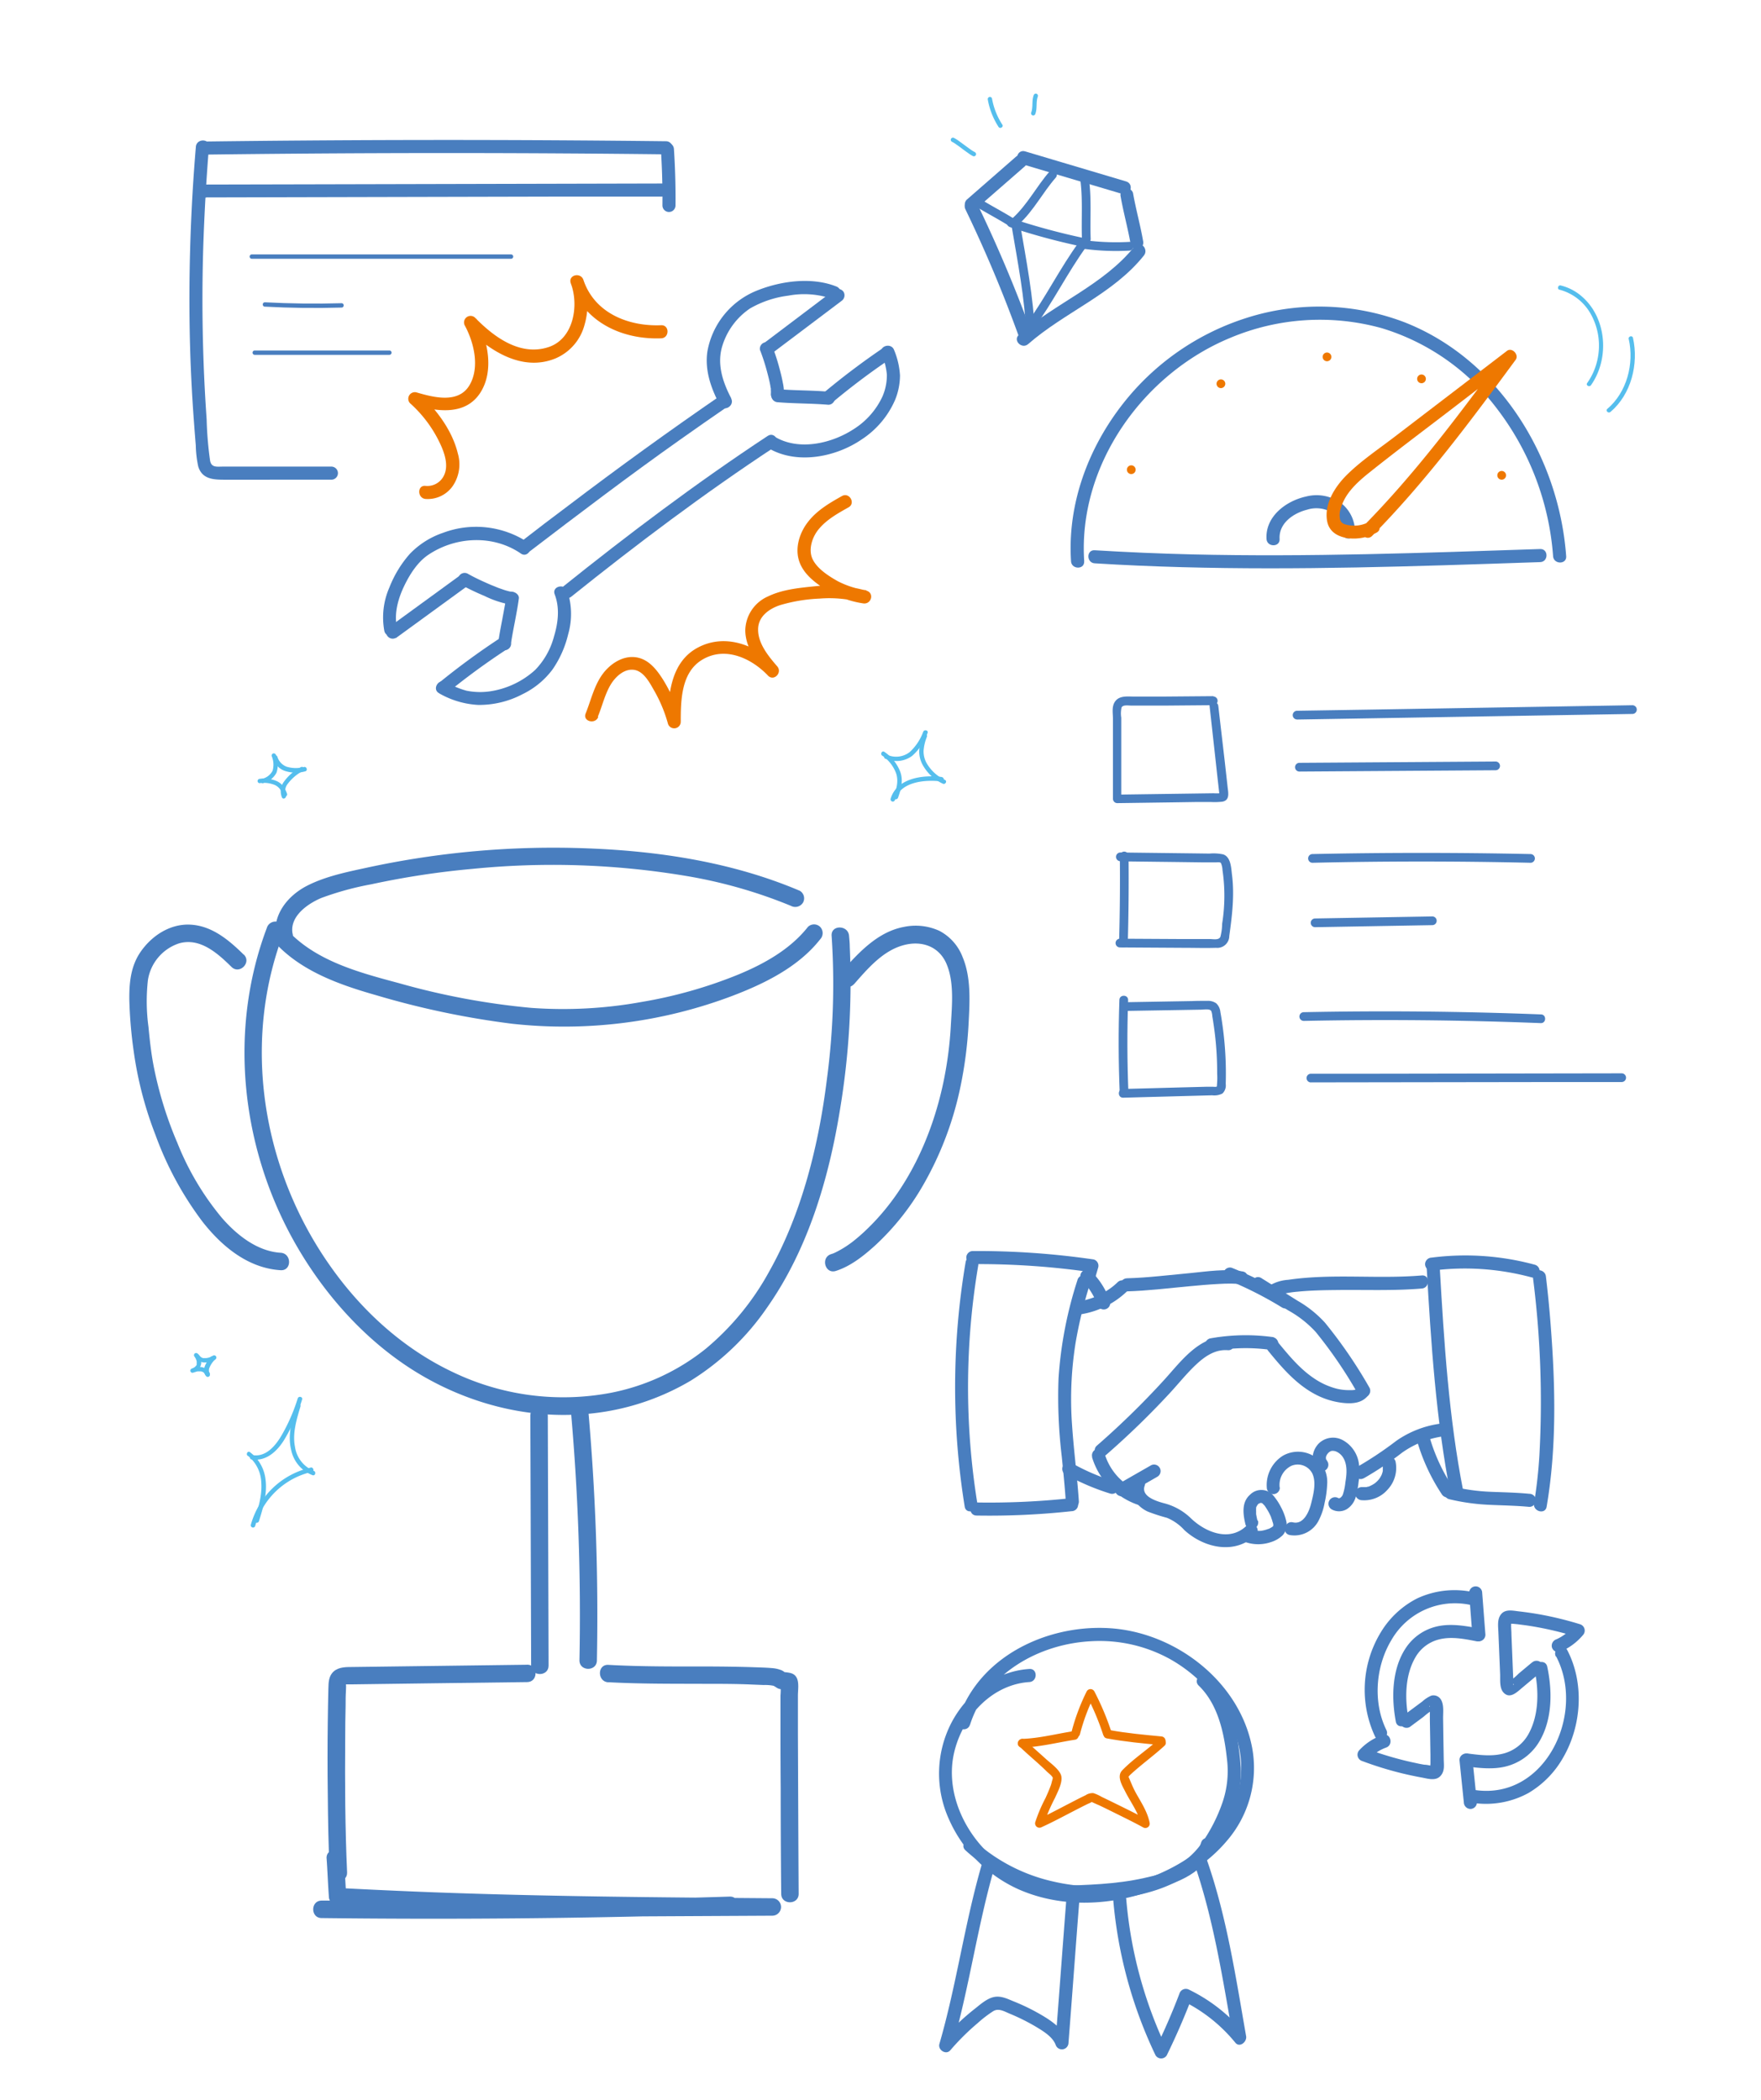 <svg id="Warstwa_1" data-name="Warstwa 1" xmlns="http://www.w3.org/2000/svg" viewBox="0 0 403.86 481.52"><defs><style>.cls-1{fill:#497ebf;}.cls-2{fill:#ee7800;}.cls-3{fill:#55beed;}</style></defs><path class="cls-1" d="M61.19,212.8c-8.79,23.32-5.94,49.92,6.08,71.56,6.24,11.23,15,21.44,25.65,28.65,11.38,7.7,25.27,12.05,39.05,11.39a56.27,56.27,0,0,0,26.45-7.8A59.18,59.18,0,0,0,176,299.73c9.32-13.3,14.1-29.51,16.66-45.4a178,178,0,0,0,2.22-37.25c0-.82-.09-1.65-.16-2.47-.2-2.55-4.2-2.57-4,0a164.75,164.75,0,0,1-1.08,32.85c-1.85,14.94-5.7,30.74-13.24,44.12a61.33,61.33,0,0,1-14.52,17.69,50,50,0,0,1-21.72,10.11,58.43,58.43,0,0,1-36-4.59C92.63,309.41,83,300.65,75.71,290.28c-13.76-19.5-19.21-44.71-13.32-68a77.59,77.59,0,0,1,2.66-8.42,2,2,0,0,0-1.4-2.47,2.06,2.06,0,0,0-2.46,1.4Z"/><path class="cls-1" d="M62.82,215.89c6,6.74,14.93,9.9,23.39,12.31a194.35,194.35,0,0,0,31.3,6.57,109.12,109.12,0,0,0,50.39-6.38c7.4-2.81,15.2-6.63,20.2-13a2.06,2.06,0,0,0,0-2.83,2,2,0,0,0-2.82,0c-4.09,5.19-10.16,8.54-16.16,11a104.77,104.77,0,0,1-22,6.21,100.78,100.78,0,0,1-25.31,1.35,167,167,0,0,1-30.29-5.66c-9.18-2.46-19.32-5.11-25.89-12.46-1.72-1.92-4.54.92-2.83,2.83Z"/><path class="cls-1" d="M67.08,214c-.64-3.92,3.55-6.81,6.66-8.1a68.74,68.74,0,0,1,11.47-3.13,189.87,189.87,0,0,1,23.11-3.52A185.36,185.36,0,0,1,157,200.81a111.23,111.23,0,0,1,24.4,6.92,2.08,2.08,0,0,0,2.74-.72,2,2,0,0,0-.72-2.74c-15.35-6.53-32.17-9.11-48.76-9.73A202.09,202.09,0,0,0,84,199c-4.62,1-9.5,2-13.72,4.19-4.43,2.33-7.88,6.72-7,11.93a2,2,0,0,0,2.46,1.39A2,2,0,0,0,67.08,214Z"/><path class="cls-1" d="M195.82,225.73c3.12-3.54,6.53-7.61,11.26-8.95,4.15-1.18,8.25.14,10,4.28s1.26,9.32,1,13.74a86.85,86.85,0,0,1-1.74,13.45c-2.64,12.46-8.25,24.68-17.42,33.53-.85.83-1.74,1.63-2.67,2.39l-.63.51c-.26.2.37-.28,0,0l-.3.23c-.39.29-.79.57-1.19.84A23.15,23.15,0,0,1,192,287l-.48.24-.26.12-.22.09-.43.14c-2.45.77-1.4,4.63,1.06,3.86,3.44-1.08,6.49-3.54,9.11-5.92a58.29,58.29,0,0,0,10.95-13.8,76.18,76.18,0,0,0,8.52-22.45,94.58,94.58,0,0,0,1.88-14.52c.26-5,.62-10.55-1.37-15.29a11.35,11.35,0,0,0-5.3-6,13.06,13.06,0,0,0-8.13-.92c-6,1.1-10.43,5.9-14.3,10.28-1.7,1.92,1.12,4.76,2.83,2.83Z"/><path class="cls-1" d="M55.88,218.9c-3.42-3.36-7.36-6.69-12.39-6.87-4.61-.17-8.79,2.63-11.31,6.34-2.21,3.25-2.56,7.06-2.52,10.9a101,101,0,0,0,1,11.78,84.66,84.66,0,0,0,5,19.22,76,76,0,0,0,10.71,19.79c4.44,5.7,10.48,10.76,18,11.22,2.57.15,2.56-3.85,0-4-5.33-.33-10-4-13.48-8a63.37,63.37,0,0,1-10.2-17.16,87.48,87.48,0,0,1-5.52-18c-.53-2.86-.83-5.61-1.12-8.64a43.55,43.55,0,0,1-.13-10.7A10.57,10.57,0,0,1,41,216.35c4.84-1.43,8.9,2.24,12.09,5.38,1.83,1.81,4.66-1,2.83-2.83Z"/><path class="cls-1" d="M121.63,324.59l.18,57.36c0,2.58,4,2.58,4,0l-.18-57.36c0-2.57-4-2.58-4,0Z"/><path class="cls-1" d="M130.82,322.37a531.57,531.57,0,0,1,2.07,58.38c0,2.58,4,2.58,4,0a531.57,531.57,0,0,0-2.07-58.38,2.05,2.05,0,0,0-2-2,2,2,0,0,0-2,2Z"/><path class="cls-1" d="M120.89,381.75l-40.09.52c-1.47,0-3.1,0-4.25,1s-1.21,2.47-1.24,3.87c-.06,2.55-.11,5.11-.14,7.66q-.11,8.28,0,16.57c.05,6,.16,12,.43,18,.12,2.56,4.12,2.57,4,0-.46-10.25-.51-20.51-.43-30.76q0-3.75.09-7.48c0-1.16,0-2.32.08-3.47,0-.47.06-.94,0-1.41s-.27,0,0,0c.5,0,1,0,1.51,0L99.61,386l21.28-.27c2.57,0,2.58-4,0-4Z"/><path class="cls-1" d="M139.53,385.76c7.33.4,14.68.34,22,.37,3.63,0,7.26,0,10.89.16l2.72.11a9.88,9.88,0,0,1,2.18.16c.43.13.85.59,1.4.73a4.81,4.81,0,0,0,1,.13H180c.51.05.35-.07-.49-.35l-.52-.88a14.45,14.45,0,0,1,0,2.63c0,1,0,2,0,3.06l0,5.8q0,6.19.05,12.37,0,12.12.12,24.24c0,2.57,4,2.58,4,0-.08-12.2-.11-24.41-.17-36.61,0-2.95,0-5.91,0-8.86,0-1.24.32-3.06-.33-4.17s-1.77-1.06-2.9-1.24c.25,0,.5.31.12,0a2.93,2.93,0,0,0-1-.52,7.12,7.12,0,0,0-1.89-.37c-1.59-.14-3.21-.16-4.81-.22-3.29-.1-6.59-.14-9.9-.15-7.59,0-15.18.05-22.76-.37-2.58-.14-2.57,3.86,0,4Z"/><path class="cls-1" d="M74.9,426.15c.21,2.91.31,5.83.52,8.74a2,2,0,0,0,2,2c25.89,1.48,51.83,2,77.76,2.23q11,.11,21.94.18v-4l-80.36.42-23,.12c-2.57,0-2.57,4,0,4q36.47.44,72.93-.37,10.32-.23,20.65-.55c2.57-.08,2.58-4.08,0-4q-36.45,1.15-72.92,1.07-10.32,0-20.66-.15v4l80.36-.42,23-.12a2,2,0,0,0,0-4c-25.93-.2-51.87-.4-77.78-1.37q-11-.42-21.92-1l2,2c-.21-2.91-.31-5.83-.52-8.74-.18-2.56-4.18-2.58-4,0Z"/><path class="cls-1" d="M278.3,159.64l-12.09.1-6,0c-1.4,0-3.29-.28-4.32.92s-.65,2.81-.65,4.11l0,6.29,0,12.11a1,1,0,0,0,1,1l12.28-.17,6-.09,3.13,0a15.35,15.35,0,0,0,2.71-.08c1.75-.34,1.31-2.07,1.17-3.39l-.67-6L279.4,161.9c-.14-1.27-2.14-1.28-2,0L278.63,173l.61,5.54.3,2.65.08.72c0,.32,0,.32.13,0a10,10,0,0,1-1.45,0l-22.16.31,1,1,0-10.66,0-5.32v-2.66a6.32,6.32,0,0,1,.07-2.34c.31-.67,1.59-.44,2.18-.44l2.9,0,5.31,0,10.64-.09a1,1,0,0,0,0-2Z"/><path class="cls-1" d="M256.82,196.29q.1,10-.18,20c0,1.29,2,1.29,2,0q.28-10,.18-20a1,1,0,0,0-2,0Z"/><path class="cls-1" d="M256.94,197.52l12.6.15,6.18.08c1,0,2.06,0,3.09,0,.32,0,1-.11,1.19.16a4.51,4.51,0,0,1,.36,1.62,40.2,40.2,0,0,1-.08,12.29,12.17,12.17,0,0,1-.4,3c-.33.8-1.6.53-2.36.52l-6.42,0-14.26-.08a1,1,0,0,0,0,2l14.74.09c2.43,0,4.86.08,7.29,0a2.75,2.75,0,0,0,3.05-2.73c.64-4.62,1.22-9.32.62-14-.19-1.54-.23-4.08-2-4.69a10.42,10.42,0,0,0-3.16-.19l-3.8-.05-16.64-.2a1,1,0,0,0,0,2Z"/><path class="cls-1" d="M256.72,229.31c-.25,7.1-.22,14.22.07,21.32,0,1.28,2,1.29,2,0-.29-7.1-.32-14.22-.07-21.32,0-1.29-2-1.29-2,0Z"/><path class="cls-1" d="M257.67,231.83l11.92-.2,5.84-.1c.63,0,2-.27,2.35.31a4,4,0,0,1,.25,1.25q.14.75.24,1.5a74.07,74.07,0,0,1,.87,11.62,17.21,17.21,0,0,1-.05,2.59c0,.26,0,.32-.11.41a3.29,3.29,0,0,1-.77,0l-1.55,0-5.77.15-13.33.36c-1.28,0-1.29,2,0,2l13.77-.37,6.66-.18a4.07,4.07,0,0,0,2.37-.42,2.57,2.57,0,0,0,.74-2.2,79.21,79.21,0,0,0-.71-13.24c-.15-1.07-.31-2.15-.51-3.22a3.16,3.16,0,0,0-.94-2,3.24,3.24,0,0,0-2-.58c-1.16,0-2.34,0-3.5.05l-15.74.27a1,1,0,0,0,0,2Z"/><path class="cls-1" d="M297.47,165l59.9-1,17-.28a1,1,0,0,0,0-2l-59.9,1-17,.27a1,1,0,0,0,0,2Z"/><path class="cls-1" d="M298,176.93l45-.3a1,1,0,0,0,0-2l-45,.3a1,1,0,0,0,0,2Z"/><path class="cls-1" d="M301,197.85q25-.58,50,0a1,1,0,0,0,0-2q-25-.53-50,0a1,1,0,0,0,0,2Z"/><path class="cls-1" d="M301.6,212.62l26.88-.47a1,1,0,0,0,0-2l-26.88.47a1,1,0,0,0,0,2Z"/><path class="cls-1" d="M299,234.11q27.19-.56,54.38.51c1.29,0,1.29-2,0-2q-27.18-1.06-54.38-.51a1,1,0,0,0,0,2Z"/><path class="cls-1" d="M300.64,248.21l55.57-.08,15.7,0a1,1,0,0,0,0-2l-55.57.09-15.7,0a1,1,0,0,0,0,2Z"/><path class="cls-1" d="M327.18,290.55c1,17.44,2.13,35,5.5,52.16.37,1.89,3.27,1.09,2.89-.8-3.32-16.91-4.4-34.19-5.39-51.36-.11-1.92-3.11-1.93-3,0Z"/><path class="cls-1" d="M287.74,295.67l7.69,4.82a24.9,24.9,0,0,1,6.31,4.95,102.28,102.28,0,0,1,9.71,14.25,1.5,1.5,0,0,0,2.59-1.52,108.32,108.32,0,0,0-10.17-14.85,25.88,25.88,0,0,0-6.31-5.05l-8.3-5.19c-1.64-1-3.15,1.57-1.52,2.59Z"/><path class="cls-1" d="M311.18,318.44c-.3.41-1.38.34-1.79.34a11.48,11.48,0,0,1-2.86-.34,16.47,16.47,0,0,1-5.2-2.38c-3.28-2.2-5.84-5.34-8.33-8.36-1.23-1.49-3.35.64-2.12,2.12,3,3.67,6.2,7.42,10.44,9.75a17.68,17.68,0,0,0,6.52,2.12c2.16.25,4.53.15,5.93-1.73a1.51,1.51,0,0,0-.54-2,1.53,1.53,0,0,0-2.05.53Z"/><path class="cls-1" d="M292.1,306.64a45.75,45.75,0,0,0-14.63.29,1.51,1.51,0,0,0-1.05,1.84,1.53,1.53,0,0,0,1.85,1.05,41.63,41.63,0,0,1,13-.29,1.55,1.55,0,0,0,1.84-1,1.51,1.51,0,0,0-1-1.84Z"/><path class="cls-1" d="M295.49,297.23a89.38,89.38,0,0,0-13-6.51,1.51,1.51,0,0,0-1.85,1,1.55,1.55,0,0,0,1.05,1.85A86,86,0,0,1,294,299.82c1.65,1,3.16-1.59,1.51-2.59Z"/><path class="cls-1" d="M285,291.57c-3.93-.69-8.21,0-12.14.38-4.79.44-9.6,1.05-14.41,1.18-1.93.06-1.94,3.06,0,3,4.7-.13,9.39-.71,14.07-1.15,2.33-.22,4.65-.43,7-.55.93-.05,1.87-.09,2.8-.08.6,0,1.6.06,1.89.11,1.89.33,2.7-2.56.8-2.89Z"/><path class="cls-1" d="M281.57,306.62c-6.4-.49-10.7,5.54-14.51,9.73a188.09,188.09,0,0,1-15.51,15.16c-1.45,1.27.67,3.39,2.12,2.12a188.93,188.93,0,0,0,14.58-14.14c2.08-2.25,4-4.68,6.26-6.76,2-1.83,4.27-3.32,7.06-3.11,1.92.15,1.91-2.85,0-3Z"/><path class="cls-1" d="M250.44,334.15a16.59,16.59,0,0,0,10.76,11,1.5,1.5,0,0,0,.8-2.89l-.83-.29-.18-.07-.4-.19a14.29,14.29,0,0,1-1.54-.84c-.25-.15-.49-.32-.73-.49l-.35-.26-.1-.08a16.09,16.09,0,0,1-1.3-1.18,13.42,13.42,0,0,1-3.24-5.52,1.55,1.55,0,0,0-1.85-1.05,1.52,1.52,0,0,0-1,1.85Z"/><path class="cls-1" d="M247.11,293.51a92.3,92.3,0,0,0-4.35,22.55A115,115,0,0,0,243.5,334c.34,3.41.69,6.82.92,10.24.12,1.91,3.12,1.93,3,0-.39-5.84-1.17-11.64-1.56-17.48a81.68,81.68,0,0,1,.83-18.94A100.18,100.18,0,0,1,250,294.31c.57-1.85-2.32-2.64-2.9-.8Z"/><path class="cls-1" d="M251.14,293.13l.72-2.48a1.5,1.5,0,0,0-1.05-1.84,184.59,184.59,0,0,0-27.7-1.93,1.5,1.5,0,0,0,0,3A180.81,180.81,0,0,1,250,291.7L249,289.86l-.73,2.48c-.54,1.85,2.36,2.65,2.9.79Z"/><path class="cls-1" d="M221.45,289.43a171.83,171.83,0,0,0-.21,56.07c.31,1.9,3.2,1.09,2.89-.8a167.61,167.61,0,0,1,.21-54.47c.32-1.89-2.57-2.7-2.89-.8Z"/><path class="cls-1" d="M257.92,342.94l7.55-4.33A1.5,1.5,0,0,0,264,336l-7.55,4.32a1.52,1.52,0,0,0-.53,2.06,1.54,1.54,0,0,0,2.05.54Z"/><path class="cls-1" d="M259.6,339.88c-1,2.81,1.12,5.6,3.6,6.74a41.65,41.65,0,0,0,4.43,1.44,11.13,11.13,0,0,1,4,2.83c4.49,4.1,11.6,5.72,16.36,1.11,1.39-1.34-.73-3.46-2.12-2.12-3.88,3.76-9.4,1.51-12.75-1.71a13.66,13.66,0,0,0-6.23-3.47c-1.71-.47-5.27-1.55-4.37-4,.67-1.82-2.23-2.6-2.89-.8Z"/><path class="cls-1" d="M312.75,339a75.5,75.5,0,0,0,8.81-5.89,21.44,21.44,0,0,1,9.32-3.72,1.5,1.5,0,0,0,1.05-1.84,1.54,1.54,0,0,0-1.84-1.05,23,23,0,0,0-9.86,3.9,82.28,82.28,0,0,1-9,6c-1.71.89-.2,3.48,1.51,2.59Z"/><path class="cls-1" d="M317.13,336l0,.19c0,.16,0,.12,0-.12a1.27,1.27,0,0,0,0,.28c0,.22,0,.44,0,.65a1.33,1.33,0,0,0,0,.28c0-.24,0-.28,0-.12a.68.68,0,0,1,0,.14,4.18,4.18,0,0,1-.16.58,2.83,2.83,0,0,1-.11.31c-.13.35.12-.24,0,0a5.61,5.61,0,0,1-.29.54,4.52,4.52,0,0,1-.34.51c-.17.25.22-.25,0,0a2.62,2.62,0,0,0-.22.25c-.15.16-.31.31-.48.46a2.38,2.38,0,0,0-.22.18l.08-.06-.07.06-.56.35-.25.13-.17.08c-.14.07-.11.06.11,0-.14,0-.39.15-.53.19s-.43.08-.64.14c.42-.12.12,0,0,0l-.32,0c-.22,0-.44,0-.66,0a1.49,1.49,0,0,0-1.5,1.5,1.55,1.55,0,0,0,1.5,1.5,7.1,7.1,0,0,0,5.91-2.41,7.26,7.26,0,0,0,1.85-6.4,1.5,1.5,0,1,0-2.89.79Z"/><path class="cls-1" d="M304.28,334.82c-.12-.14-.14-.15-.06,0a2.07,2.07,0,0,1-.15-.25c.11.23,0-.11,0-.18.06.3,0-.1,0-.17s0-.2,0,0a2.46,2.46,0,0,1,.07-.29,2.19,2.19,0,0,1,.78-1l.26-.15c-.1.05-.1.05,0,0l.22-.07h.1a2.12,2.12,0,0,1,.93.15A3.51,3.51,0,0,1,308,334.2c1.08,1.7.85,3.88.54,5.77a12.66,12.66,0,0,1-.57,2.72,1.57,1.57,0,0,1-.63.8,1.23,1.23,0,0,1-.34.11c.19,0-.13-.09-.07-.06a1.5,1.5,0,0,0-1.52,2.59,3.48,3.48,0,0,0,3.45-.05,4.81,4.81,0,0,0,2.07-2.84,21.44,21.44,0,0,0,.65-3.47,14.47,14.47,0,0,0,.08-4,7.26,7.26,0,0,0-3.6-5.46,4.69,4.69,0,0,0-5.72.8c-1.48,1.64-1.89,4.21-.22,5.88a1.5,1.5,0,0,0,2.12-2.12Z"/><path class="cls-1" d="M293.48,341.13a4.86,4.86,0,0,1,2.69-5,3.76,3.76,0,0,1,4.77,1.72c1,2.07.26,4.86-.27,7-.46,1.81-1.72,4.82-4.14,4.25-1.87-.44-2.68,2.46-.79,2.9a6.23,6.23,0,0,0,6.72-3.41,14.36,14.36,0,0,0,1.33-4,22.84,22.84,0,0,0,.57-4.11,7.22,7.22,0,0,0-3.18-6.64,7,7,0,0,0-7,0,7.94,7.94,0,0,0-3.66,7.29,1.54,1.54,0,0,0,1.5,1.5,1.51,1.51,0,0,0,1.5-1.5Z"/><path class="cls-1" d="M288.37,348.65q-.14-.56-.24-1.11l-.06-.32s0-.26,0-.12,0-.17,0-.2,0-.21,0-.32a5.06,5.06,0,0,1,0-.55c0-.32,0-.14,0-.07s0-.16,0-.24a2.46,2.46,0,0,0,.09-.29c0-.15,0,0,0,.07.08-.16.17-.3.25-.44-.12.21-.05.06,0,0l.18-.19a.86.86,0,0,0,.14-.13c.12-.11,0,0,0,.05s.5-.24.18-.14l.17,0c.12,0,.31,0,0,0h.18c.19,0-.23-.08,0,0l.17.05c-.06,0-.23-.13,0,0l.16.11c.18.11-.12-.15,0,0a3.41,3.41,0,0,0,.37.39c.11.13,0,0,0,0l.16.21.3.46c.21.33.41.66.59,1s.33.65.48,1c0,0,.11.27,0,.08l.09.21.21.59c0,.17.11.34.15.52s.05.2.07.3,0-.2,0,0v.3c0,.19,0,0,0,0-.11.29,0,.11,0,.05-.05.11-.1.13,0,0l-.19.19s-.22.15,0,0l-.35.22c-.17.1-.34.18-.52.27l-.09,0-.23.09a7.54,7.54,0,0,1-1.13.3l-.29.05c.16,0,.07,0,0,0a8.72,8.72,0,0,1-1.18,0l-.29,0c-.27,0,0,0-.11,0-.41-.09-.81-.17-1.21-.3a1.51,1.51,0,0,0-1.84,1.05,1.53,1.53,0,0,0,1.05,1.84,9.06,9.06,0,0,0,5.84,0,6.7,6.7,0,0,0,2.72-1.6,3.65,3.65,0,0,0,.75-3.39,12.7,12.7,0,0,0-1.15-3,14,14,0,0,0-1.6-2.48,3.62,3.62,0,0,0-5.51-.4c-2,1.75-1.6,4.5-1.06,6.78a1.5,1.5,0,0,0,1.84,1.05,1.53,1.53,0,0,0,1.05-1.84Z"/><path class="cls-1" d="M292.65,297.31c-.34.27.65-.33.44-.24a9.73,9.73,0,0,1,1.3-.39,23.1,23.1,0,0,1,3.11-.47c3.1-.31,6.23-.36,9.35-.39,6.39-.07,12.84.2,19.22-.34,1.9-.16,1.92-3.16,0-3-10.18.87-20.51-.49-30.64,1a9.55,9.55,0,0,0-4.9,1.72c-1.49,1.24.64,3.35,2.12,2.13Z"/><path class="cls-1" d="M324.77,329.65a44.7,44.7,0,0,0,5.88,13,1.54,1.54,0,0,0,2.06.54,1.52,1.52,0,0,0,.53-2.06,42,42,0,0,1-5.57-12.24,1.5,1.5,0,0,0-2.9.79Z"/><path class="cls-1" d="M328.32,291.39a58.63,58.63,0,0,1,22.95,1.54,1.5,1.5,0,0,0,.79-2.89,60.74,60.74,0,0,0-23.74-1.65,1.54,1.54,0,0,0-1.5,1.5,1.52,1.52,0,0,0,1.5,1.5Z"/><path class="cls-1" d="M351.53,292.71a224.15,224.15,0,0,1,1.51,41,106.45,106.45,0,0,1-1.23,11c-.32,1.89,2.57,2.7,2.89.8,2.33-13.66,2-27.79.93-41.56q-.42-5.62-1.1-11.25c-.22-1.89-3.22-1.91-3,0Z"/><path class="cls-1" d="M350.73,342.55c-3-.29-6-.34-8.93-.46a44.62,44.62,0,0,1-8.61-1.19c-1.88-.44-2.68,2.45-.8,2.9a48.92,48.92,0,0,0,9.17,1.28c3.06.14,6.12.18,9.17.47a1.5,1.5,0,0,0,0-3Z"/><path class="cls-1" d="M245.75,343.54a174,174,0,0,1-21.77,1c-1.93,0-1.93,3,0,3a174,174,0,0,0,21.77-1,1.5,1.5,0,0,0,0-3Z"/><path class="cls-1" d="M244.41,338.13a52.81,52.81,0,0,0,10.23,4.38,1.5,1.5,0,0,0,1.84-1,1.53,1.53,0,0,0-1.05-1.85,48.68,48.68,0,0,1-9.51-4.08,1.5,1.5,0,1,0-1.51,2.59Z"/><path class="cls-1" d="M256.35,294a14.88,14.88,0,0,1-1.87,1.55,19,19,0,0,1-2.34,1.39,13.71,13.71,0,0,1-2.25.9,18.25,18.25,0,0,1-2.65.63,1.51,1.51,0,0,0-1.05,1.84,1.55,1.55,0,0,0,1.85,1.05,19.78,19.78,0,0,0,10.43-5.24,1.5,1.5,0,0,0-2.12-2.12Z"/><path class="cls-1" d="M248.09,293.67a16.09,16.09,0,0,1,1.18,1.3,1.56,1.56,0,0,1,.16.2c.13.16-.16-.22,0-.06l.24.33c.18.25.36.51.52.77a15.34,15.34,0,0,1,.86,1.53l.18.37.11.24c.08.17,0,0,0-.08.1.3.23.58.33.87a1.5,1.5,0,1,0,2.89-.8,17.94,17.94,0,0,0-4.28-6.79,1.5,1.5,0,0,0-2.12,2.12Z"/><path class="cls-1" d="M293.46,123.59c-.21-3.59,3.14-5.91,6.28-6.7a7,7,0,0,1,5.76.66,5.39,5.39,0,0,1,2.25,4.44,1.5,1.5,0,0,0,3,0,8.34,8.34,0,0,0-3.14-6.58,9.62,9.62,0,0,0-8.08-1.55c-4.6,1-9.38,4.59-9.07,9.73.11,1.92,3.11,1.94,3,0Z"/><path class="cls-1" d="M251.05,129.18c26.58,1.65,53.24,1.25,79.85.45,7.44-.22,14.88-.48,22.32-.73,1.92-.06,1.93-3.06,0-3-26.61.89-53.24,1.86-79.87,1.23q-11.16-.27-22.3-.95c-1.93-.12-1.92,2.88,0,3Z"/><path class="cls-1" d="M248.65,128.75c-1.48-22.06,13.5-43.06,33.58-51.31a53,53,0,0,1,34.7-2.17,51.89,51.89,0,0,1,26.25,18.28,63.25,63.25,0,0,1,13,34c.14,1.91,3.14,1.93,3,0-1.65-22.73-15.42-45.19-37.13-53.67A54.89,54.89,0,0,0,285.57,73a58.43,58.43,0,0,0-27.94,19.46c-8.07,10.26-12.86,23.11-12,36.26.13,1.91,3.13,1.93,3,0Z"/><path class="cls-2" d="M314.11,119.6a7.2,7.2,0,0,1-4.93.81c-.81-.17-1.54-.34-1.82-1.19a4.44,4.44,0,0,1,.08-2.45c.87-3.37,3.47-5.85,6.09-8,7-5.61,14.17-10.93,21.24-16.38L347,83,345,81c-10.15,13.78-20.38,27.55-32.43,39.75-1.36,1.38.76,3.5,2.12,2.13,12.23-12.39,22.6-26.38,32.9-40.37.86-1.17-.88-3-2.05-2L320.05,100c-3.68,2.83-7.67,5.49-11,8.73-2.73,2.66-5.32,6.55-4.73,10.55.38,2.55,2.28,3.72,4.67,4.12a10.69,10.69,0,0,0,6.64-1.23c1.74-.82.22-3.41-1.52-2.59Z"/><path class="cls-2" d="M259.44,108.71a1,1,0,0,0,0-2,1,1,0,0,0,0,2Z"/><path class="cls-2" d="M280,89a1,1,0,0,0,0-2,1,1,0,0,0,0,2Z"/><path class="cls-2" d="M304.33,82.84a1,1,0,0,0,0-2,1,1,0,0,0,0,2Z"/><path class="cls-2" d="M326,87.88a1,1,0,0,0,0-2,1,1,0,0,0,0,2Z"/><path class="cls-2" d="M344.39,110a1,1,0,0,0,0-2,1,1,0,0,0,0,2Z"/><path class="cls-3" d="M357.65,66.43a11.62,11.62,0,0,1,7.28,5.78,14.87,14.87,0,0,1,1.42,10.26A14.56,14.56,0,0,1,364,87.83c-.38.53.49,1,.86.51,4.29-6.07,3.65-15.32-2-20.28a11.52,11.52,0,0,0-4.93-2.6c-.63-.15-.89.82-.27,1Z"/><path class="cls-3" d="M373.53,77.76c1.28,5.63-.44,12.22-4.91,16-.49.42.22,1.12.71.71,4.74-4,6.52-11,5.17-17-.15-.63-1.11-.36-1,.27Z"/><path class="cls-3" d="M57.73,334.65c3.24.54,5.77-1.8,7.37-4.35a40.35,40.35,0,0,0,4.18-9.37c.2-.61-.77-.88-1-.26a41.39,41.39,0,0,1-3.65,8.39c-1.37,2.37-3.59,5.14-6.68,4.62-.63-.1-.9.86-.26,1Z"/><path class="cls-3" d="M67.94,322.3c-1,3.24-2,6.73-1.18,10.13a7.91,7.91,0,0,0,4.93,5.86c.61.2.88-.76.27-1a7,7,0,0,1-4.31-5.52c-.62-3.1.38-6.3,1.26-9.24a.5.5,0,0,0-1-.27Z"/><path class="cls-3" d="M56.82,333.81a8.2,8.2,0,0,1,3.1,6.16c.22,2.95-.69,5.83-1.54,8.61-.2.62.77.88,1,.27.94-3,1.92-6.23,1.53-9.44A9.09,9.09,0,0,0,57.32,333c-.52-.38-1,.49-.5.86Z"/><path class="cls-3" d="M71.18,336.56a18.52,18.52,0,0,0-13.65,13.08.5.5,0,0,0,1,.27,17.56,17.56,0,0,1,13-12.39c.62-.14.36-1.1-.27-1Z"/><path class="cls-3" d="M203.18,174a6,6,0,0,0,6-.66,12.52,12.52,0,0,0,3.55-5.27c.23-.6-.74-.86-1-.27a11.86,11.86,0,0,1-3.1,4.66,5.06,5.06,0,0,1-5.27.58c-.6-.23-.86.73-.27,1Z"/><path class="cls-3" d="M211.6,168.7a11.52,11.52,0,0,0-.79,3.47,6.46,6.46,0,0,0,.74,3.14,10.21,10.21,0,0,0,4.67,4.4c.57.28,1.08-.58.5-.86a9.44,9.44,0,0,1-4.25-3.92,5.52,5.52,0,0,1-.66-2.76,10.52,10.52,0,0,1,.76-3.21c.21-.6-.76-.87-1-.26Z"/><path class="cls-3" d="M202.27,173.24a8.46,8.46,0,0,1,3.23,4.07c.63,1.85.09,3.63-.56,5.38-.22.6.74.86,1,.27.72-2,1.25-4,.51-6a9.73,9.73,0,0,0-3.64-4.55c-.53-.37-1,.5-.51.87Z"/><path class="cls-3" d="M215.94,178.17c-4.18-.52-10.26.2-11.69,5a.5.5,0,0,0,1,.26c1.29-4.29,7.06-4.68,10.73-4.23.63.08.63-.92,0-1Z"/><path class="cls-3" d="M44.82,314.6a2.74,2.74,0,0,0,1.32-1.92,3.29,3.29,0,0,0-.72-2.17.53.53,0,0,0-.69-.18.51.51,0,0,0-.18.69,2,2,0,0,1,.26.39,2.39,2.39,0,0,1,.16.33,2.54,2.54,0,0,1,.14.47.36.36,0,0,1,0,.1s0,.07,0,0a1.93,1.93,0,0,1,0,.24v.07s0,.07,0,.08l0,.12s-.06.13,0,.07,0,0,0,0a.3.3,0,0,1,0,.08,1,1,0,0,1-.11.17s0,.06,0,0l-.07.08-.15.16a2.34,2.34,0,0,1-.35.29.5.5,0,0,0,.5.86Z"/><path class="cls-3" d="M44.84,311.32a3.42,3.42,0,0,0,.83.78,2.48,2.48,0,0,0,1.19.34,4.64,4.64,0,0,0,2.51-.7.5.5,0,0,0-.5-.87,4.08,4.08,0,0,1-1,.45,3,3,0,0,1-.93.12h-.2c.1,0-.09,0-.12,0a1.16,1.16,0,0,1-.42-.17,1.38,1.38,0,0,1-.31-.26l-.31-.36a.5.5,0,0,0-.71,0,.52.52,0,0,0,0,.71Z"/><path class="cls-3" d="M44.33,314.77a5.38,5.38,0,0,1,1-.3h.05s0,0,0,0h.67a1.51,1.51,0,0,1,.66.27,3.41,3.41,0,0,1,.56.62.51.51,0,0,0,.71,0,.52.52,0,0,0,0-.71,2.69,2.69,0,0,0-1.67-1.14,4.1,4.1,0,0,0-2.29.31.52.52,0,0,0-.35.62.49.49,0,0,0,.61.34Z"/><path class="cls-3" d="M48.48,311c-1,1.09-2.49,3.17-1.19,4.6a.5.5,0,0,0,.71,0,.51.51,0,0,0,0-.71s-.08-.09,0,0l0,0-.07-.12c0,.07,0,0,0-.05l0-.09s0-.2,0-.09a1.62,1.62,0,0,1,0-.44c0,.09,0-.09,0-.13a2.17,2.17,0,0,1,.07-.24,5.41,5.41,0,0,1,1.29-1.94c.44-.46-.26-1.17-.71-.71Z"/><path class="cls-3" d="M60.4,179.55a4.67,4.67,0,0,0,3-2.34,5.82,5.82,0,0,0-.12-4.09.53.53,0,0,0-.62-.35.52.52,0,0,0-.35.62,5,5,0,0,1,.2,3.36,3.62,3.62,0,0,1-2.38,1.84c-.61.19-.35,1.16.27,1Z"/><path class="cls-3" d="M62.58,173.86a6.71,6.71,0,0,0,1,1.74,3.89,3.89,0,0,0,1.69,1.16,8,8,0,0,0,4.73.12c.63-.15.36-1.12-.26-1a7.36,7.36,0,0,1-4-.06,3.52,3.52,0,0,1-2.12-2.27.53.53,0,0,0-.62-.35.52.52,0,0,0-.35.62Z"/><path class="cls-3" d="M59.55,179.59A6.66,6.66,0,0,1,63,180a3.09,3.09,0,0,1,1.16.9,5.43,5.43,0,0,1,.71,1.4.52.52,0,0,0,.62.35.5.5,0,0,0,.34-.62,6.51,6.51,0,0,0-.83-1.67,3.92,3.92,0,0,0-1.43-1.19,7.29,7.29,0,0,0-4-.57.51.51,0,0,0-.5.5.5.5,0,0,0,.5.5Z"/><path class="cls-3" d="M69,175.92a11,11,0,0,0-3.92,3.39,3.64,3.64,0,0,0-.41,3.56c.28.58,1.14.07.87-.51a2.75,2.75,0,0,1,.49-2.67,10.22,10.22,0,0,1,3.48-2.91c.56-.31.06-1.18-.51-.86Z"/><path class="cls-1" d="M76,107l-20.16,0H51.12c-1.39,0-2.63.27-2.94-1.36a83,83,0,0,1-.79-9.46Q46,76.33,46.62,56.45,47,45,47.92,33.65c.17-1.92-2.84-1.91-3,0a416.72,416.72,0,0,0-1.41,42.4q.2,10.55,1,21.08.18,2.48.39,5a25.66,25.66,0,0,0,.55,4.79c.94,3.22,3.93,3.08,6.71,3.09L76,110a1.5,1.5,0,0,0,0-3Z"/><path class="cls-1" d="M46.45,35.46q41.42-.54,82.84-.28,11.73.07,23.45.21a1.5,1.5,0,0,0,0-3q-41.42-.48-82.84-.17-11.72.09-23.45.24c-1.93,0-1.93,3,0,3Z"/><path class="cls-1" d="M151.56,34.22q.42,6.44.36,12.89a1.5,1.5,0,0,0,3,0q.06-6.45-.36-12.89a1.54,1.54,0,0,0-1.5-1.5,1.51,1.51,0,0,0-1.5,1.5Z"/><path class="cls-1" d="M47.27,45.27l81.32-.19,23.16,0a1.5,1.5,0,0,0,0-3l-81.32.19-23.16.05a1.5,1.5,0,0,0,0,3Z"/><path class="cls-1" d="M57.75,59.34H81.17l22.41,0H117.2a.5.5,0,0,0,0-1H57.75a.5.5,0,0,0,0,1Z"/><path class="cls-1" d="M60.74,70.32q8.79.47,17.6.21c.64,0,.65-1,0-1q-8.81.25-17.6-.21c-.64,0-.64,1,0,1Z"/><path class="cls-1" d="M58.42,81.37H89.3a.5.5,0,0,0,0-1H58.42a.5.5,0,0,0,0,1Z"/><path class="cls-1" d="M121.18,126.68c11.49-8.78,23-17.52,34.81-25.87q5.47-3.87,11-7.67c1.58-1.08.08-3.69-1.51-2.59q-17.9,12.3-35.16,25.41-5.36,4-10.67,8.13c-1.51,1.15,0,3.76,1.52,2.59Z"/><path class="cls-1" d="M131,136.84c15.05-12.07,30.47-23.67,46.59-34.29,1.6-1.06.1-3.66-1.52-2.59-16.33,10.76-31.94,22.53-47.19,34.76-1.51,1.21.63,3.32,2.12,2.12Z"/><path class="cls-1" d="M167.71,91.36c-2-3.8-3.38-8-2-12.21A16,16,0,0,1,172,70.74a23.34,23.34,0,0,1,8.78-2.94,19.65,19.65,0,0,1,10.23.79c1.79.71,2.57-2.19.8-2.89-5.61-2.23-12.65-1.29-18.13.9a18.53,18.53,0,0,0-11.45,14c-.64,4.34.85,8.48,2.85,12.28.89,1.71,3.48.19,2.59-1.52Z"/><path class="cls-1" d="M191.44,66.42,175.73,78.29a1.56,1.56,0,0,0-.54,2.06,1.5,1.5,0,0,0,2.05.53L193,69A1.56,1.56,0,0,0,193.5,67a1.52,1.52,0,0,0-2.06-.54Z"/><path class="cls-1" d="M174.34,80.36a48,48,0,0,1,1.63,5.1c.27,1,.51,2,.7,3,0,.21.07.42.11.63s0,.27,0,0c0,.1,0,.2,0,.3a5.79,5.79,0,0,1,0,1,1.5,1.5,0,0,0,3,0,10,10,0,0,0-.25-2.61c-.18-1-.42-2-.69-3a47.64,47.64,0,0,0-1.67-5.24,1.54,1.54,0,0,0-1.85-1,1.5,1.5,0,0,0-1,1.84Z"/><path class="cls-1" d="M178.39,92.24c3.85.32,7.72.25,11.57.58a1.5,1.5,0,0,0,0-3c-3.85-.33-7.72-.26-11.57-.58a1.5,1.5,0,0,0-1.5,1.5,1.54,1.54,0,0,0,1.5,1.5Z"/><path class="cls-1" d="M191.25,92a162.15,162.15,0,0,1,13.06-9.79,1.5,1.5,0,0,0-1.52-2.59,170.19,170.19,0,0,0-13.66,10.26A1.5,1.5,0,0,0,191.25,92Z"/><path class="cls-1" d="M202.16,81.1a16.09,16.09,0,0,1,1.23,4.8,12.25,12.25,0,0,1-1,5,17.61,17.61,0,0,1-6.55,7.47c-5,3.28-12.32,5-17.77,2-1.69-.94-3.2,1.65-1.51,2.59,6.49,3.59,15.24,1.82,21.13-2.24a20.6,20.6,0,0,0,7.58-9,15,15,0,0,0,1.13-5.64,17.78,17.78,0,0,0-1.34-5.78c-.63-1.81-3.53-1-2.89.8Z"/><path class="cls-1" d="M121,124.33a21.57,21.57,0,0,0-19.41-2.14A19,19,0,0,0,94,127a25.71,25.71,0,0,0-4.68,7.67,17.1,17.1,0,0,0-1.18,10c.41,1.89,3.31,1.09,2.89-.8-.7-3.2.29-6.66,1.69-9.55,1.24-2.58,3-5.35,5.37-7,6.32-4.33,15-4.76,21.37-.38,1.6,1.1,3.1-1.5,1.52-2.59Z"/><path class="cls-1" d="M90.78,146.33l16-11.65a1.54,1.54,0,0,0,.53-2.05,1.5,1.5,0,0,0-2-.54l-16,11.65a1.54,1.54,0,0,0-.54,2,1.52,1.52,0,0,0,2,.54Z"/><path class="cls-1" d="M105.81,134.13a57.18,57.18,0,0,0,5.3,2.53,22.52,22.52,0,0,0,6.06,2,1.5,1.5,0,0,0,1.5-1.5,1.54,1.54,0,0,0-1.5-1.5c.55.07,0,0-.17,0l-.57-.14q-.68-.18-1.32-.42c-.48-.16-1-.34-1.42-.53l-.77-.31-.28-.11-.28-.12c-1.7-.74-3.41-1.52-5-2.42a1.5,1.5,0,1,0-1.51,2.59Z"/><path class="cls-1" d="M116,137.24c0-.36,0,.15,0,.27l-.09.6c-.07.42-.15.85-.23,1.28-.17.93-.35,1.87-.52,2.8-.35,1.8-.69,3.61-.94,5.43a1.52,1.52,0,0,0,1.5,1.5,1.54,1.54,0,0,0,1.5-1.5c0,.36,0-.16,0-.27l.09-.6c.07-.43.15-.86.22-1.28.17-.94.35-1.87.53-2.8.34-1.81.69-3.61.93-5.43.11-.8-.76-1.5-1.5-1.5a1.54,1.54,0,0,0-1.5,1.5Z"/><path class="cls-1" d="M114.48,146.46a167.24,167.24,0,0,0-13.82,10.14,1.5,1.5,0,0,0,0,2.12,1.54,1.54,0,0,0,2.12,0A160.2,160.2,0,0,1,116,149.05c1.61-1.06.11-3.66-1.51-2.59Z"/><path class="cls-1" d="M100.73,159a20.14,20.14,0,0,0,8.9,2.65,21.31,21.31,0,0,0,10.22-2.47,18.77,18.77,0,0,0,6.85-5.64,23.82,23.82,0,0,0,3.59-8.05,16.94,16.94,0,0,0-.18-10c-.69-1.79-3.59-1-2.9.8,1.19,3.1.8,6.51-.15,9.63a17.35,17.35,0,0,1-4.32,7.7,19.69,19.69,0,0,1-10.26,4.9,15.82,15.82,0,0,1-5.49-.13,19.44,19.44,0,0,1-4.74-2c-1.72-.87-3.24,1.72-1.52,2.59Z"/><path class="cls-2" d="M97.59,114.42a7,7,0,0,0,6.17-2.87A8.84,8.84,0,0,0,105,104c-1.26-5.25-4.9-10.11-8.82-13.7l-1.46,2.51c5.26,1.53,11.93,2.64,15.42-2.73,3.23-5,1.76-12.08-.88-17L106.85,75c5.19,5.31,12.75,10.31,20.45,7.23a11.56,11.56,0,0,0,6.76-7.76,17,17,0,0,0-.28-10.34c-.68-1.77-3.51-1.07-2.89.8,2.94,8.92,11.8,13,20.74,12.65,1.93-.07,1.94-3.08,0-3-7.54.31-15.33-2.8-17.85-10.45l-2.89.8c1.94,5.05.69,12.78-5.11,14.67-6.51,2.13-12.5-2.32-16.81-6.73a1.5,1.5,0,0,0-2.35,1.82c2.09,3.87,3.45,9.57,1.06,13.63-2.55,4.33-8.31,2.79-12.21,1.65A1.51,1.51,0,0,0,94,92.43a28.87,28.87,0,0,1,7.35,10.23c.79,1.93,1.44,4.33.49,6.32a4.21,4.21,0,0,1-4.26,2.44c-1.92-.2-1.91,2.8,0,3Z"/><path class="cls-2" d="M137.11,164.34c1-2.41,1.57-5,2.89-7.26,1.05-1.8,3.08-3.77,5.36-3.48s3.65,3,4.65,4.74a32.67,32.67,0,0,1,3.17,7.6,1.5,1.5,0,0,0,2.94-.4c0-5,.1-11.44,5-14.3,5.23-3.08,11.22-.29,15,3.68,1.35,1.41,3.37-.67,2.12-2.12-2-2.31-4.42-5.24-4.38-8.47,0-2.92,2.46-4.7,5-5.55a37.09,37.09,0,0,1,9.06-1.51,27.76,27.76,0,0,1,10,1l.8-2.9a20.75,20.75,0,0,1-6.57-2.08c-2.08-1.17-4.72-2.84-5.79-5.06s-.07-5.19,1.5-7c1.82-2.15,4.33-3.53,6.74-4.89,1.69-.94.18-3.54-1.51-2.59-2.87,1.61-5.8,3.32-7.84,6-1.9,2.47-3,5.94-1.95,9s3.89,5.07,6.47,6.7a22.5,22.5,0,0,0,8.15,2.91c1.88.33,2.69-2.35.8-2.9a31.42,31.42,0,0,0-12-1c-3.55.36-7.32.73-10.57,2.3a8.68,8.68,0,0,0-5.23,7.84c.05,4,2.75,7.51,5.26,10.4l2.12-2.12c-4.69-4.89-11.94-7.79-18.33-4.34-6.18,3.34-6.76,10.84-6.78,17.08l2.95-.4a35.83,35.83,0,0,0-4-9.24c-1.56-2.49-3.53-5.05-6.69-5.3-2.86-.22-5.55,1.63-7.19,3.82-2,2.68-2.72,6.07-3.95,9.12-.72,1.79,2.18,2.57,2.89.8Z"/><path class="cls-1" d="M323.35,396l3.1-2.3a18,18,0,0,1,3-2.15l-.76.21h.22l-.75-.21c-.67-.34-.14-.53-.24-.11a5.18,5.18,0,0,0,0,1l0,2,.07,4.1.06,3.94c0,.66,0,1.32,0,2,0,.14-.09.6,0,.72a.14.14,0,0,0,0,.11c.45-.2.55-.3.32-.33a6.69,6.69,0,0,0-1.78-.31c-.68-.12-1.36-.25-2-.4-1.25-.26-2.49-.55-3.72-.88-2.6-.68-5.15-1.51-7.66-2.44l.66,2.5a10,10,0,0,1,4-2.7c1.82-.62,1-3.52-.8-2.89a13.19,13.19,0,0,0-5.32,3.47,1.52,1.52,0,0,0,.66,2.51,81.06,81.06,0,0,0,8.9,2.76c1.54.38,3.1.71,4.66,1,1.36.24,3.16.86,4.29-.25s.86-2.56.84-3.85l-.08-4.76-.07-4.76c0-1.33.23-3.08-.51-4.27a2,2,0,0,0-2.17-.88,7.14,7.14,0,0,0-2.07,1.34l-4.39,3.26a1.54,1.54,0,0,0-.54,2.05,1.51,1.51,0,0,0,2.05.54Z"/><path class="cls-1" d="M317.94,396.71c-3.12-6.37-2.47-14.55,1.13-20.57a16.82,16.82,0,0,1,18.1-8.12c1.89.38,2.7-2.51.8-2.89a20.3,20.3,0,0,0-12.92,1.39,20.68,20.68,0,0,0-8.37,7.77,25.37,25.37,0,0,0-1.33,23.93c.85,1.73,3.43.21,2.59-1.51Z"/><path class="cls-1" d="M323,394c-.84-4.51-.78-9.81,1.57-13.89a8.65,8.65,0,0,1,5.21-4.1c2.89-.81,5.91-.21,8.78.35,1.89.36,2.7-2.53.8-2.9-3.4-.65-7-1.3-10.37-.35a11.69,11.69,0,0,0-6.72,5c-3.08,4.81-3.18,11.24-2.16,16.68.35,1.9,3.24,1.09,2.89-.8Z"/><path class="cls-1" d="M336.92,365.28l.74,9.6a1.54,1.54,0,0,0,1.5,1.5,1.52,1.52,0,0,0,1.5-1.5l-.74-9.6a1.5,1.5,0,0,0-3,0Z"/><path class="cls-1" d="M351.25,381.3l-2.92,2.44a17,17,0,0,1-2.78,2.26l.76-.2h-.22l.76.21c.65.3.12.57.2.12a4.49,4.49,0,0,0,0-.89l-.09-2.16-.16-4-.17-4.17c0-.67-.06-1.33-.08-2a5.93,5.93,0,0,0,0-.73v-.08c.15-.39,0-.33-.42.19a4.94,4.94,0,0,0,.87.07l1,.1,1.84.24c1.28.18,2.55.4,3.82.65a77.18,77.18,0,0,1,7.89,2l-.66-2.5a10.78,10.78,0,0,1-3.93,3.06,1.56,1.56,0,0,0-1.05,1.85,1.52,1.52,0,0,0,1.85,1.05,13.86,13.86,0,0,0,5.25-3.84,1.52,1.52,0,0,0-.67-2.51,77.75,77.75,0,0,0-9.15-2.24c-1.62-.29-3.24-.52-4.87-.71-1.4-.16-3.12-.59-4.11.71-.87,1.12-.63,2.71-.58,4l.2,4.84.2,4.83c.05,1.32-.19,3.23.81,4.27,1.47,1.54,3.12-.19,4.29-1.16l4.31-3.61a1.51,1.51,0,0,0,0-2.12,1.53,1.53,0,0,0-2.12,0Z"/><path class="cls-1" d="M356.9,379.89c6.79,13-2.42,32.83-18.47,30.61a1.55,1.55,0,0,0-1.84,1.05,1.51,1.51,0,0,0,1,1.85,20.3,20.3,0,0,0,12.93-2.23,22,22,0,0,0,8-8.19c4.22-7.31,4.85-17.05.9-24.6-.9-1.71-3.49-.2-2.59,1.51Z"/><path class="cls-1" d="M351.94,383c1,4.69,1,10.27-1.37,14.58a9.26,9.26,0,0,1-5.36,4.42c-2.84.87-5.86.46-8.75.09a1.51,1.51,0,0,0-1.5,1.5,1.54,1.54,0,0,0,1.5,1.5c3.31.42,6.78.8,10-.35a12.39,12.39,0,0,0,6.57-5.39c3-5.05,3-11.57,1.81-17.15-.4-1.89-3.29-1.09-2.89.8Z"/><path class="cls-1" d="M338.71,413.32l-1-9.7a1.5,1.5,0,0,0-3,0l1,9.7a1.54,1.54,0,0,0,1.5,1.5,1.5,1.5,0,0,0,1.5-1.5Z"/><path class="cls-1" d="M236.47,76A315.94,315.94,0,0,0,224,46.5c-.84-1.74-3.43-.22-2.59,1.51a307.17,307.17,0,0,1,12.13,28.83c.66,1.8,3.56,1,2.9-.8Z"/><path class="cls-1" d="M235.8,78.9c8.4-7.35,19.45-11.43,26.54-20.31,1.19-1.5-.92-3.63-2.12-2.12-7.07,8.85-18.15,13-26.55,20.31-1.45,1.27.68,3.39,2.13,2.12Z"/><path class="cls-1" d="M223.82,47.92l11.24-9.8a1.52,1.52,0,0,0,0-2.12,1.54,1.54,0,0,0-2.13,0L221.7,45.8a1.51,1.51,0,0,0,0,2.12,1.54,1.54,0,0,0,2.12,0Z"/><path class="cls-1" d="M257,45.05c.65,3.68,1.66,7.28,2.31,11a1.51,1.51,0,0,0,1.84,1.05,1.54,1.54,0,0,0,1-1.85c-.64-3.68-1.66-7.28-2.31-11a1.51,1.51,0,0,0-1.84-1A1.55,1.55,0,0,0,257,45.05Z"/><path class="cls-1" d="M234.29,37.61l23.18,6.89c1.86.56,2.65-2.34.8-2.89l-23.18-6.9c-1.85-.55-2.65,2.35-.8,2.9Z"/><path class="cls-1" d="M223.77,47.33c2.44,1.5,5,2.82,7.41,4.33a1,1,0,1,0,1-1.73c-2.43-1.5-5-2.82-7.41-4.33a1,1,0,0,0-1,1.73Z"/><path class="cls-1" d="M259,55.47a55.33,55.33,0,0,1-10.13-.37,1,1,0,0,0-1,1,1,1,0,0,0,1,1,55.33,55.33,0,0,0,10.13.37c1.27-.08,1.28-2.08,0-2Z"/><path class="cls-1" d="M231.56,52.06a148.65,148.65,0,0,0,16.05,4.37c1.26.26,1.8-1.67.53-1.93a151.59,151.59,0,0,1-16-4.36c-1.23-.41-1.75,1.53-.53,1.92Z"/><path class="cls-1" d="M233.67,51.41c3.39-3.09,5.45-7.25,8.45-10.67.84-1-.57-2.39-1.42-1.41-3,3.42-5.06,7.58-8.45,10.67-.95.86.47,2.28,1.42,1.41Z"/><path class="cls-1" d="M247.79,41.52c.55,4.39.17,8.82.34,13.24.05,1.28,2.05,1.29,2,0-.17-4.42.21-8.85-.34-13.24a1,1,0,0,0-1-1,1,1,0,0,0-1,1Z"/><path class="cls-1" d="M247.49,55.46c-4.39,6-7.7,12.78-12.09,18.82-.76,1,1,2,1.72,1,4.39-6,7.7-12.78,12.09-18.82.76-1-1-2-1.72-1Z"/><path class="cls-1" d="M232,51.85c1.39,8.22,3,16.42,3.37,24.76.06,1.29,2.06,1.29,2,0-.38-8.52-2-16.9-3.44-25.29-.21-1.27-2.14-.73-1.93.53Z"/><path class="cls-3" d="M223.59,34.9a7.81,7.81,0,0,1-1-.62c-.46-.32-.92-.66-1.38-1l-1.37-1a7.93,7.93,0,0,0-1-.62.5.5,0,1,0-.5.86,6.89,6.89,0,0,1,1,.63c.47.32.92.65,1.38,1s.91.67,1.38,1a7.89,7.89,0,0,0,1,.63.51.51,0,0,0,.68-.18.51.51,0,0,0-.18-.69Z"/><path class="cls-3" d="M229.87,28.59a16.26,16.26,0,0,1-2.37-6,.49.49,0,0,0-.61-.35.52.52,0,0,0-.35.62A17.13,17.13,0,0,0,229,29.1c.35.54,1.22,0,.87-.51Z"/><path class="cls-3" d="M237.44,26.11c.49-1.31.09-2.74.58-4a.5.5,0,0,0-.35-.62.51.51,0,0,0-.61.35c-.49,1.31-.09,2.74-.58,4a.5.5,0,0,0,.35.62.5.5,0,0,0,.61-.35Z"/><path class="cls-1" d="M222.47,395.49c3.75-11.81,15.87-18.52,27.74-19.13a33.43,33.43,0,0,1,18.09,4.08,33.85,33.85,0,0,1,14.09,15.12,22.68,22.68,0,0,1,0,19.76c-3.27,6.44-9.27,11.05-15.73,14-14.25,6.56-32.95,5.55-43-7.73-4.21-5.57-6.46-12.84-4.83-19.75,1.52-6.49,6.1-12.63,12.44-15.06a16.13,16.13,0,0,1,4.8-1.06c1.92-.13,1.93-3.13,0-3-7.65.49-14.2,5.49-17.77,12.13a25.35,25.35,0,0,0-.71,22.25,31.66,31.66,0,0,0,16,16.15c8.45,3.73,18.06,3.86,26.9,1.45,7.79-2.12,15.45-6.19,20.74-12.41a25.55,25.55,0,0,0,5.92-21.56c-2.83-14.83-16.93-25.88-31.57-27.27C242.56,372.24,227.9,378,221.54,390a28.68,28.68,0,0,0-2,4.72c-.58,1.84,2.31,2.63,2.9.8Z"/><path class="cls-1" d="M273.88,427.29c4.52,13.09,6.58,26.85,9,40.44l2.51-1.46a38,38,0,0,0-12.69-10,1.54,1.54,0,0,0-2.21.89q-2.46,6.47-5.5,12.68h2.59a99,99,0,0,1-9.28-34.23c-.17-1.91-3.17-1.93-3,0A102.91,102.91,0,0,0,265,471.3a1.51,1.51,0,0,0,2.59,0q3.21-6.56,5.81-13.39l-2.21.9a36,36,0,0,1,12.09,9.58c1,1.28,2.73-.16,2.5-1.46-2.38-13.59-4.44-27.35-9-40.43-.62-1.82-3.52-1-2.89.79Z"/><path class="cls-1" d="M225.13,427.64c-3.92,13.52-5.77,27.54-9.69,41.06-.4,1.38,1.51,2.62,2.5,1.46a54.69,54.69,0,0,1,6.3-6.25,27.15,27.15,0,0,1,3.58-2.74c1.24-.71,2.51.08,3.7.58a47.05,47.05,0,0,1,6.27,3.14c1.54.94,3.61,2.2,4.3,4a1.51,1.51,0,0,0,2.95-.4c.88-11.2,1.68-22.39,2.56-33.58.15-1.93-2.85-1.92-3,0-.88,11.19-1.68,22.38-2.56,33.58l2.94-.4c-.91-2.34-2.88-3.95-4.93-5.29a47.16,47.16,0,0,0-7.7-3.9c-1.41-.59-2.85-1.28-4.41-.95s-3,1.59-4.23,2.58a54.63,54.63,0,0,0-7.89,7.54l2.51,1.46C222.25,456,224.1,442,228,428.44a1.5,1.5,0,0,0-2.89-.8Z"/><path class="cls-1" d="M221.41,424.3c10.05,9.2,24.43,12.91,37.76,10.6,6.49-1.13,13.18-3.65,17.53-8.79a37.16,37.16,0,0,0,5.62-9.6,24,24,0,0,0,2.24-11.23c-.57-7.3-2-15.55-7.52-20.86-1.39-1.34-3.52.78-2.13,2.12,4.44,4.29,5.83,10.89,6.47,16.8a22.21,22.21,0,0,1-1.07,10.13,37.59,37.59,0,0,1-4.84,9.38c-3.63,5-9.37,7.5-15.27,8.79a42.52,42.52,0,0,1-18.48-.14,40,40,0,0,1-18.19-9.32c-1.42-1.3-3.55.82-2.12,2.12Z"/><path class="cls-1" d="M242.7,435.45c7.29-.2,14.68-.42,21.79-2.2,5.52-1.39,12.08-3.93,13.87-9.92.55-1.86-2.35-2.65-2.9-.8-1.58,5.28-8.41,7.1-13.12,8.14-6.44,1.43-13.08,1.6-19.64,1.78-1.93.05-1.94,3.05,0,3Z"/><path class="cls-2" d="M247.67,397.69a45,45,0,0,1,3.29-8.84h-1.73a58.15,58.15,0,0,1,3.74,8.88c.4,1.22,2.33.7,1.93-.53a61,61,0,0,0-3.94-9.36,1,1,0,0,0-1.73,0,47.54,47.54,0,0,0-3.49,9.32,1,1,0,0,0,1.93.53Z"/><path class="cls-2" d="M253.83,398.64c4.14.77,8.35,1.16,12.53,1.55,1.28.12,1.27-1.88,0-2-4-.38-8-.74-12-1.48-1.26-.24-1.8,1.69-.54,1.93Z"/><path class="cls-2" d="M246.1,397c-3.9.6-7.71,1.62-11.67,1.75-1.28.05-1.29,2.05,0,2,4.13-.14,8.13-1.19,12.2-1.82a1,1,0,0,0,.7-1.23,1,1,0,0,0-1.23-.7Z"/><path class="cls-2" d="M233.72,400.42c1.38,1.33,2.83,2.58,4.26,3.86.72.65,1.43,1.3,2.13,2,.39.37,1.13.89,1.34,1.41.06.15,0,.06,0,0s-.08.39-.07.38c-.15.4-.22.85-.36,1.26-.36,1-.8,2-1.25,3a34.91,34.91,0,0,0-2.35,5.53,1,1,0,0,0,1.47,1.13c2.44-1.1,4.79-2.37,7.17-3.6,1.13-.58,2.27-1.17,3.41-1.73a6.09,6.09,0,0,0,1-.49c.25-.2-.25.05-.25-.05,0,.07,1.68.78,2,.93,1.19.57,2.37,1.15,3.54,1.73,2.15,1.07,4.32,2.12,6.42,3.28a1,1,0,0,0,1.46-1.13c-.49-2.46-1.94-4.62-3.14-6.78-.64-1.15-1.09-2.33-1.61-3.52-.24-.53,0-.46-.27-.07.08-.11-.11,0,0,0s.42-.42.56-.55c2.51-2.33,5.31-4.33,7.84-6.64,1-.87-.46-2.28-1.41-1.41-2.65,2.42-5.75,4.42-8.24,7-1.32,1.38-.05,3.42.68,4.86,1.26,2.49,3.09,4.86,3.66,7.64l1.46-1.13c-2.26-1.25-4.6-2.38-6.92-3.53-1.2-.59-2.4-1.18-3.6-1.75a9.55,9.55,0,0,0-1.9-.86,2.92,2.92,0,0,0-1.81.5c-1.14.54-2.27,1.13-3.39,1.71-2.55,1.31-5.08,2.69-7.69,3.86l1.47,1.13a43.22,43.22,0,0,1,2.62-6.11c.61-1.39,2-3.87,1.31-5.41-.62-1.34-2.25-2.48-3.31-3.43-1.6-1.46-3.26-2.87-4.82-4.38-.93-.9-2.34.51-1.42,1.41Z"/></svg>
